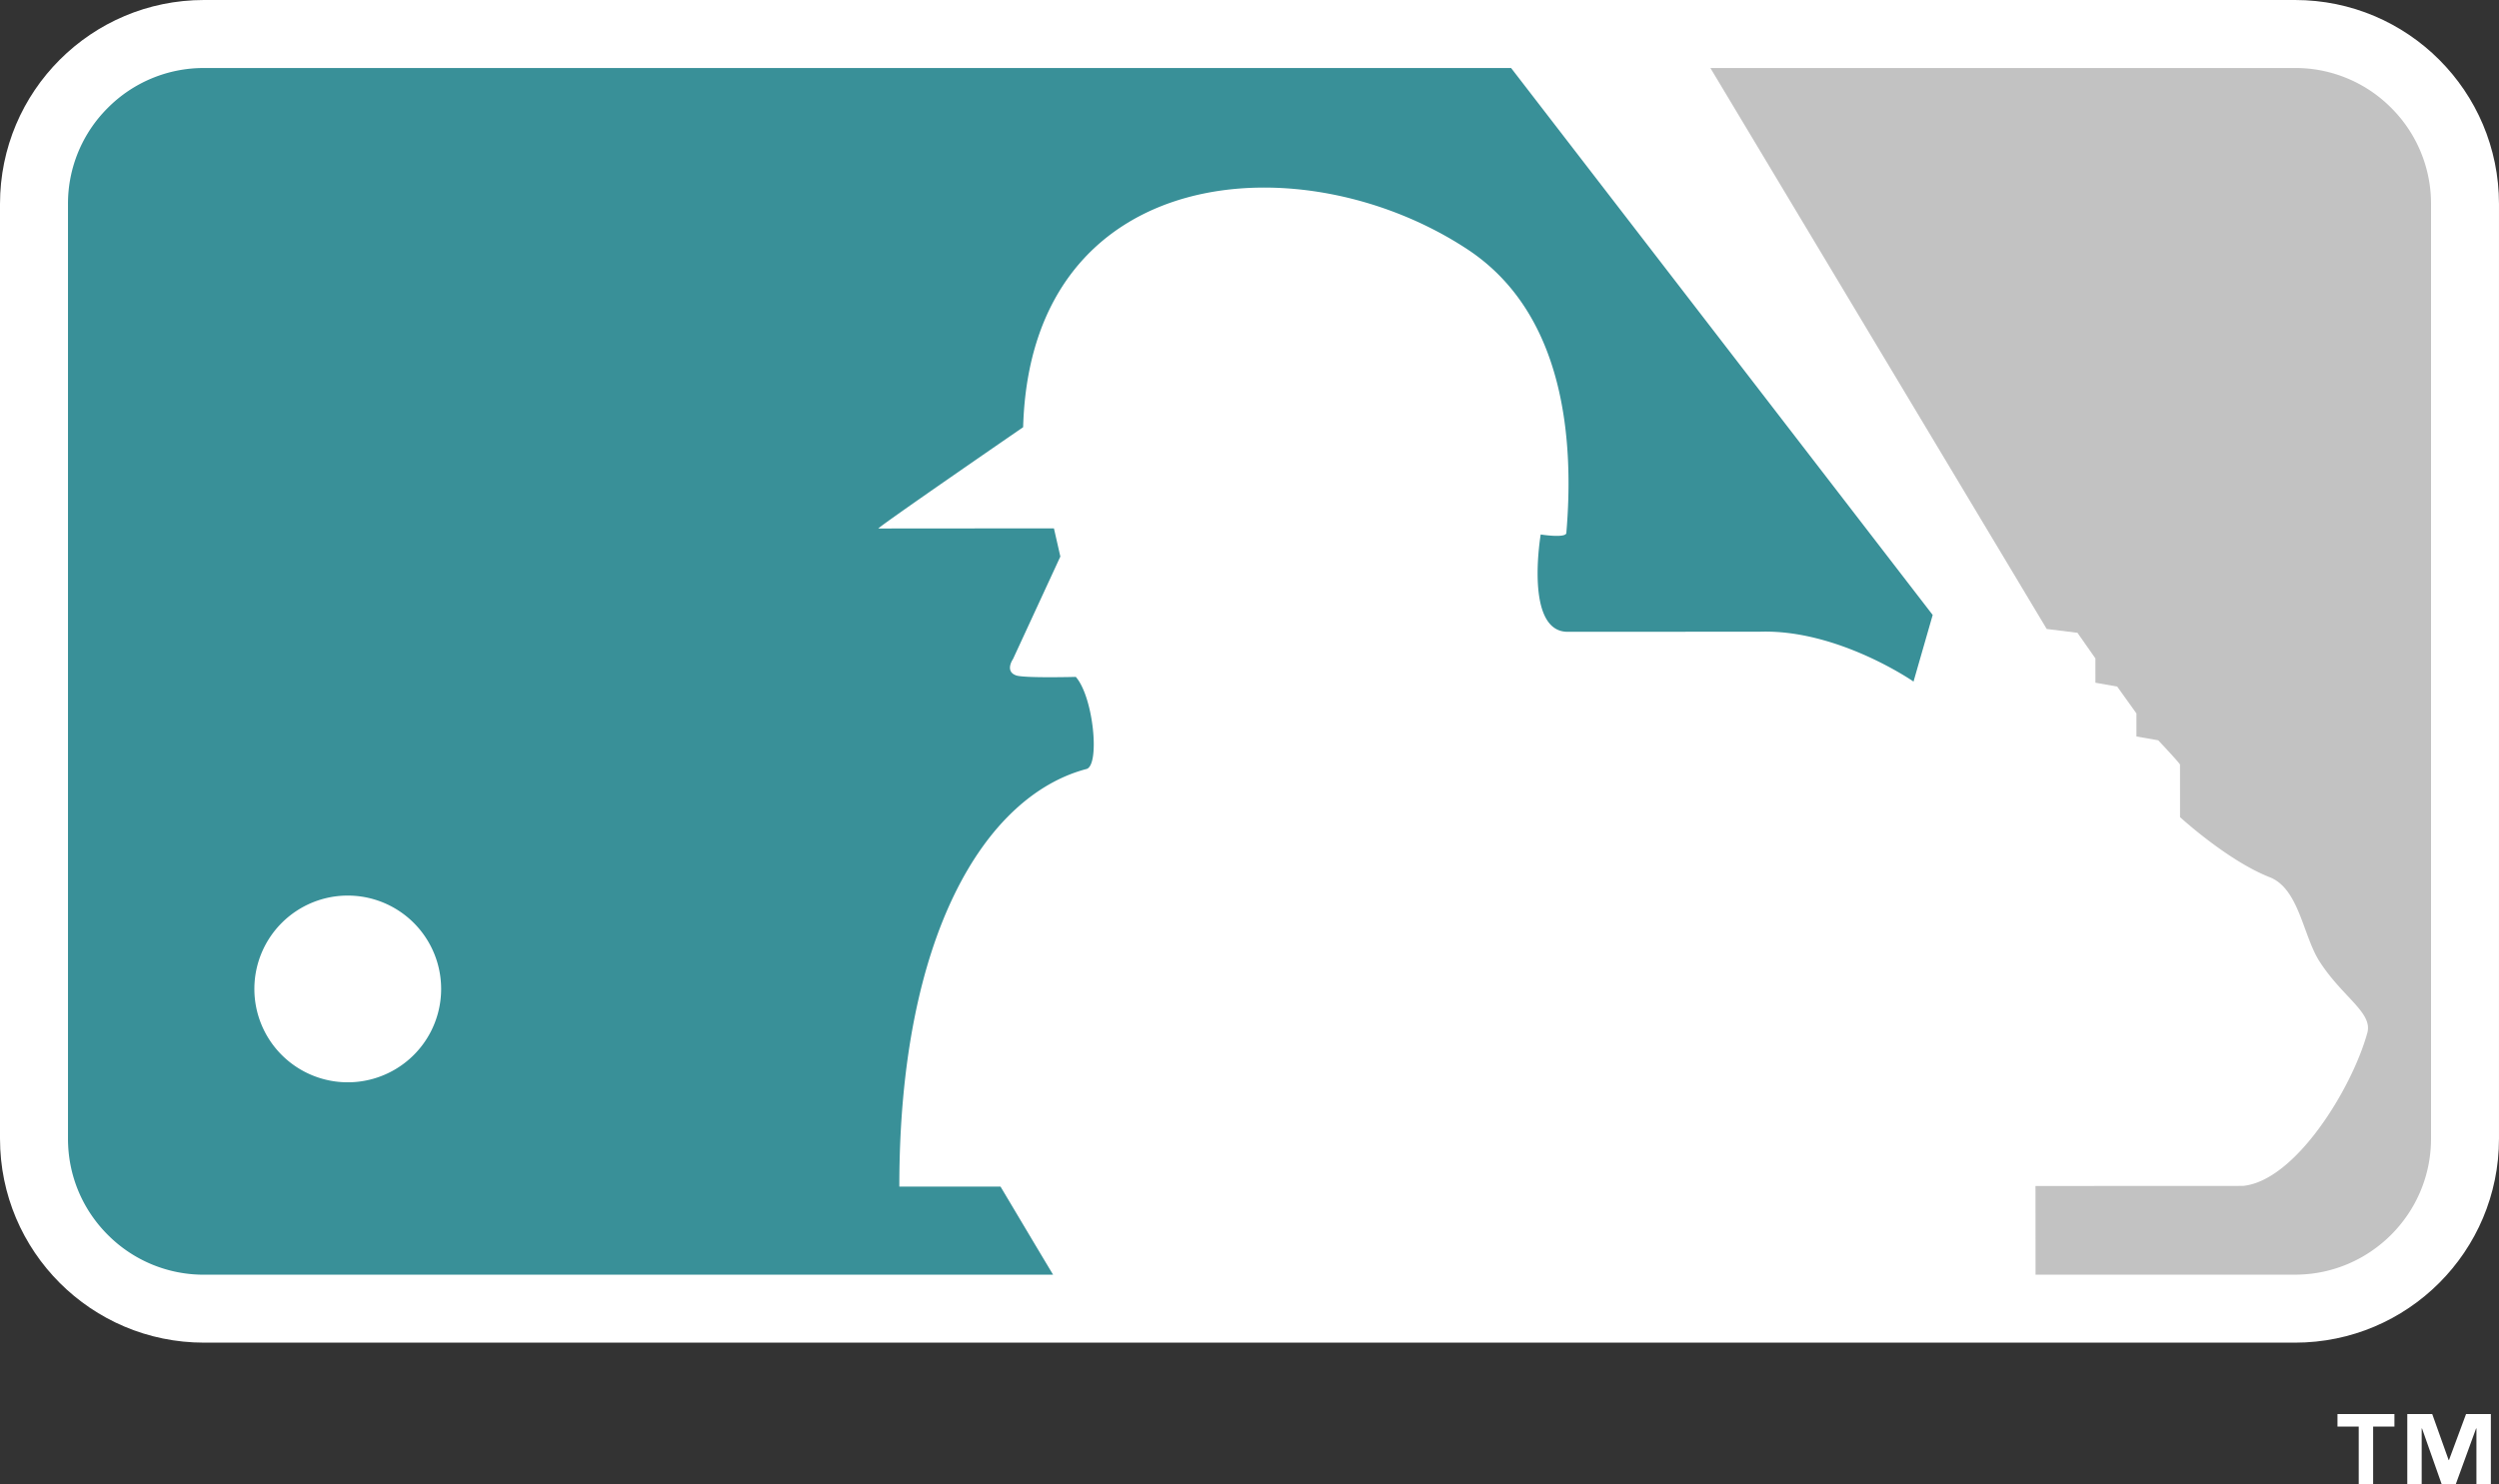 
<svg xmlns="http://www.w3.org/2000/svg" viewBox="0 0 125.955 74.842"><rect x="0" y="0" width="125.955" height="74.842" fill="#333333" stroke="none"/><path d="M10.282 67.691C4.604 67.691 0 63.087 0 57.408V10.283C0 4.603 4.604 0 10.282 0h105.39c5.678 0 10.282 4.603 10.282 10.283v47.125c0 5.679-4.604 10.283-10.282 10.283H10.282z" fill="#fff"/><path d="M120.52 5.436a6.812 6.812 0 0 0-4.848-2.008H86.207l16.952 28.283 1.55.192.904 1.291.001 1.226 1.098.194.969 1.354v1.163l1.098.191s1.098 1.162 1.098 1.228l.002 2.646s2.389 2.193 4.521 3.03c1.485.58 1.679 2.971 2.52 4.262 1.163 1.806 2.711 2.58 2.39 3.613-.772 2.775-3.611 7.426-6.258 7.687 0 0-6.584.002-10.459.006l.003 4.469h13.078c3.78 0 6.855-3.077 6.855-6.856V10.283a6.82 6.82 0 0 0-2.009-4.847z" fill="#c2c2c2"/><path d="M76.163 3.429h-65.88a6.808 6.808 0 0 0-4.847 2.008 6.804 6.804 0 0 0-2.009 4.846v47.125c0 1.832.713 3.554 2.008 4.849a6.808 6.808 0 0 0 4.847 2.008h42.796c-1.075-1.79-2.279-3.823-2.65-4.441l-5.1.001c-.007-12.651 4.314-19.691 9.414-21.05.709-.13.386-3.616-.519-4.649 0 0-2.453.066-2.97-.063-.646-.192-.195-.838-.195-.838l2.386-5.167-.324-1.421-8.844.007c-.13-.002 7.292-5.106 7.292-5.106C51.95 8.11 65.701 7.07 74.032 12.616c4.908 3.291 5.299 9.748 4.914 14.267-.064.258-1.291.064-1.291.064s-.835 4.906 1.357 4.906l9.685-.005c3.938-.132 7.749 2.514 7.749 2.514l.966-3.358L76.163 3.429zM17.598 54.565a4.707 4.707 0 1 1-.003-9.413 4.707 4.707 0 0 1 .003 9.413z" fill="#399098"/><g><path d="M120.683 71.923h-1.072v2.919h-.726v-2.919h-1.071v-.634h2.87v.634zm4.861 2.919h-.727v-2.826h-.017l-1.029 2.826h-.7l-.996-2.826h-.017v2.826h-.726v-3.553h1.257l.828 2.321h.017l.861-2.321h1.25v3.553z" fill="#fff"/></g></svg>